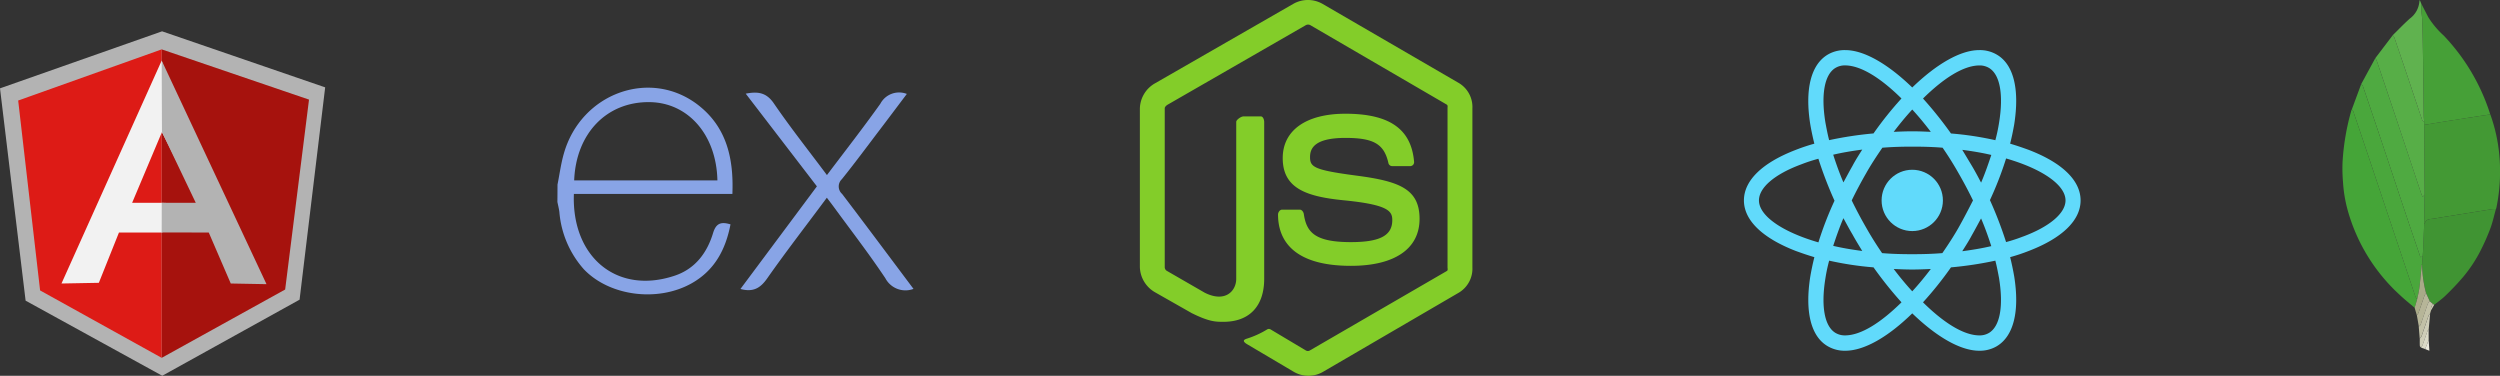 <svg xmlns="http://www.w3.org/2000/svg" width="399.167" height="60" viewBox="0 0 399.167 60">
  <rect x="0" y="0" width="399.167" height="60" fill="#333333" stroke="none"/>
  <g id="back_end_logos" data-name="back_end logos" transform="translate(-586 -627)">
    <g id="angularjs-original" transform="translate(581.447 630.974)">
      <path id="Path_329" data-name="Path 329" d="M30.43,1.026,4.553,10.133l4.089,33.9,21.816,11.99L52.385,43.874l4.087-33.9Z" fill="#b3b3b3"/>
      <path id="Path_330" data-name="Path 330" d="M87.194,15.651,63.672,7.629V56.881l19.713-10.91Z" transform="translate(-33.302 -3.72)" fill="#a6120d"/>
      <path id="Path_331" data-name="Path 331" d="M11.2,15.794l3.5,30.321L34.114,56.88V7.627Z" transform="translate(-3.745 -3.718)" fill="#dd1b16"/>
      <path id="Path_332" data-name="Path 332" d="M49.508,36.155l-6.475,3.028H36.209L33,47.207l-5.966.111,16-35.594Zm-.626-1.524L43.076,23.136l-4.763,11.3h4.719Z" transform="translate(-12.664 -6.026)" fill="#f2f2f2"/>
      <path id="Path_333" data-name="Path 333" d="M63.671,11.724l.043,11.412,5.4,11.3H63.683l-.012,4.734,7.515.007L74.7,47.318l5.709.106Z" transform="translate(-33.302 -6.026)" fill="#b3b3b3"/>
    </g>
    <g id="react-original" transform="translate(863.047 626.9)">
      <circle id="Ellipse_78" data-name="Ellipse 78" cx="4.894" cy="4.894" r="4.894" transform="translate(23.382 27.206)" fill="#61dafb"/>
      <path id="Path_334" data-name="Path 334" d="M46.867,24.028c-.945-.343-1.932-.687-2.962-.987.258-1.03.472-2.061.644-3.048.9-5.667-.086-9.66-2.834-11.206A5.333,5.333,0,0,0,38.967,8.1c-3.005,0-6.826,2.233-10.691,5.968C24.413,10.333,20.591,8.1,17.586,8.1a5.333,5.333,0,0,0-2.748.687C12.091,10.375,11.1,14.368,12,19.993c.172.987.386,2.018.644,3.048a29.942,29.942,0,0,0-2.962.987C4.319,26.089,1.4,28.923,1.4,32.1s2.962,6.011,8.286,8.072c.945.343,1.932.687,2.962.987-.258,1.03-.472,2.061-.644,3.048-.9,5.667.086,9.66,2.834,11.206a5.333,5.333,0,0,0,2.748.687c3.048,0,6.869-2.233,10.691-5.968,3.864,3.735,7.685,5.968,10.691,5.968a5.333,5.333,0,0,0,2.748-.687c2.748-1.589,3.735-5.581,2.834-11.206-.172-.987-.386-2.018-.644-3.048a29.941,29.941,0,0,0,2.962-.987c5.367-2.061,8.286-4.894,8.286-8.072S52.234,26.089,46.867,24.028ZM40.513,10.934c1.76,1.03,2.361,4.208,1.631,8.716a25.854,25.854,0,0,1-.6,2.834,51.007,51.007,0,0,0-7.084-1.073,61.946,61.946,0,0,0-4.465-5.581c3.177-3.134,6.4-5.281,9.016-5.281a2.9,2.9,0,0,1,1.5.386ZM35.7,36.393c-.773,1.374-1.674,2.748-2.619,4.122-1.589.129-3.177.172-4.809.172-1.674,0-3.263-.043-4.809-.172q-1.417-2.061-2.576-4.122c-.816-1.417-1.589-2.877-2.275-4.293.687-1.417,1.46-2.877,2.275-4.293.773-1.374,1.674-2.748,2.619-4.122,1.589-.129,3.177-.172,4.809-.172,1.674,0,3.263.043,4.809.172q1.417,2.061,2.576,4.122c.816,1.417,1.589,2.877,2.275,4.293C37.25,33.517,36.52,34.934,35.7,36.393Zm3.564-1.417c.644,1.5,1.159,2.962,1.631,4.422-1.46.343-3.005.6-4.637.816.515-.816,1.073-1.674,1.546-2.576.515-.9.987-1.8,1.46-2.662ZM28.277,46.612c-1.03-1.116-2.018-2.318-2.962-3.564.987.043,1.975.086,2.962.086s1.975-.043,2.962-.086C30.294,44.293,29.307,45.5,28.277,46.612Zm-7.986-6.44c-1.631-.215-3.177-.472-4.637-.816.472-1.417.987-2.919,1.631-4.422.472.859.945,1.76,1.46,2.619.515.945,1.03,1.76,1.546,2.619ZM17.286,29.223c-.644-1.5-1.159-2.962-1.631-4.422,1.46-.343,3.005-.6,4.637-.816-.515.816-1.073,1.674-1.546,2.576C18.23,27.463,17.758,28.365,17.286,29.223ZM28.277,17.588c1.03,1.116,2.018,2.318,2.962,3.564-.987-.043-1.975-.086-2.962-.086s-1.975.043-2.962.086c.945-1.245,1.932-2.447,2.962-3.564ZM37.808,26.6l-1.546-2.576c1.631.215,3.177.472,4.637.816-.472,1.417-.987,2.919-1.631,4.422C38.8,28.365,38.323,27.463,37.808,26.6Zm-23.4-6.955c-.73-4.508-.129-7.685,1.631-8.716a2.9,2.9,0,0,1,1.5-.386c2.576,0,5.8,2.1,9.016,5.281a56.437,56.437,0,0,0-4.465,5.581,58.371,58.371,0,0,0-7.084,1.073c-.258-.987-.429-1.932-.6-2.834ZM3.8,32.1c0-2.018,2.447-4.165,6.741-5.753a25.742,25.742,0,0,1,2.748-.9,62.579,62.579,0,0,0,2.576,6.7A54.1,54.1,0,0,0,13.293,38.8C7.368,37.08,3.8,34.5,3.8,32.1ZM16.04,53.266c-1.76-1.03-2.361-4.208-1.631-8.716a25.853,25.853,0,0,1,.6-2.834,51.007,51.007,0,0,0,7.084,1.073,61.946,61.946,0,0,0,4.465,5.581c-3.177,3.134-6.4,5.281-9.016,5.281a2.9,2.9,0,0,1-1.5-.386Zm26.1-8.716c.73,4.508.129,7.685-1.631,8.716a2.9,2.9,0,0,1-1.5.386c-2.576,0-5.8-2.1-9.016-5.281a56.437,56.437,0,0,0,4.465-5.581,58.371,58.371,0,0,0,7.084-1.073C41.8,42.7,41.972,43.649,42.144,44.551Zm3.864-6.7a25.741,25.741,0,0,1-2.748.9,62.579,62.579,0,0,0-2.576-6.7A54.1,54.1,0,0,0,43.26,25.4c5.925,1.717,9.488,4.293,9.488,6.7C52.749,34.118,50.259,36.265,46.008,37.853Z" fill="#61dafb"/>
    </g>
    <g id="express-original" transform="translate(673.7 613.399)">
      <path id="Path_335" fill="#88a4e6" data-name="Path 335" d="M93.372,60.67a3.623,3.623,0,0,1-4.494-1.7c-2.576-3.859-5.419-7.542-8.163-11.292-.354-.485-.721-.961-1.179-1.565-3.247,4.381-6.49,8.553-9.533,12.893-1.088,1.551-2.231,2.227-4.263,1.678L77.948,44.3,66.584,29.5c1.955-.381,3.306-.186,4.5,1.565,2.644,3.864,5.56,7.542,8.467,11.433,2.925-3.877,5.8-7.56,8.526-11.387a3.39,3.39,0,0,1,4.231-1.569c-1.487,1.973-2.943,3.914-4.408,5.841-1.977,2.6-3.918,5.229-5.968,7.773a1.594,1.594,0,0,0,.041,2.354C85.767,50.494,89.513,55.528,93.372,60.67Z" transform="translate(-35.216 -0.944)"/>
      <path id="Path_336" fill="#88a4e6" data-name="Path 336" d="M1.314,43.083c.327-1.637.544-3.306,1-4.911,2.721-9.719,13.877-13.759,21.541-7.737,4.49,3.533,5.605,8.512,5.383,14.127H3.93C3.549,54.634,10.8,60.715,20.043,57.613c3.243-1.088,5.152-3.628,6.109-6.8.485-1.592,1.288-1.841,2.784-1.388-.766,3.973-2.5,7.292-6.131,9.369-5.442,3.111-13.21,2.1-17.3-2.218a15.664,15.664,0,0,1-3.891-9.115c-.068-.544-.209-1.079-.317-1.619Q1.314,44.462,1.314,43.083Zm2.662-.676h22.87c-.15-7.283-4.685-12.458-10.884-12.5C9.159,29.85,4.27,34.9,3.976,42.407Z"/>
    </g>
    <path id="nodejs-original" d="M60.995,16.836,39.114,4.13a4.719,4.719,0,0,0-4.568,0L12.432,16.836A4.754,4.754,0,0,0,10,20.842V46.218a4.794,4.794,0,0,0,2.458,4.011L18.3,53.548c2.793,1.375,3.78,1.375,5.05,1.375,4.135,0,6.5-2.5,6.5-6.861V23.008c0-.354-.184-.88-.531-.88h-2.79c-.353,0-1.144.526-1.144.88V48.061c0,1.933-1.749,3.857-5.017,2.223L14.328,46.8a.685.685,0,0,1-.359-.586V20.842c0-.239.275-.479.487-.6L36.5,7.556a.772.772,0,0,1,.714,0l21.774,12.68c.208.126.135.358.135.6V46.218c0,.242.091.478-.115.594L37.133,59.5a.621.621,0,0,1-.626,0L30.9,56.155a.541.541,0,0,0-.532-.043,14.6,14.6,0,0,1-3.313,1.51c-.36.126-.892.343.2.957L34.6,62.923a4.627,4.627,0,0,0,4.622,0L60.994,50.229a4.47,4.47,0,0,0,2.1-4.011V20.842a4.456,4.456,0,0,0-2.1-4.006ZM43.7,42.2c-5.818,0-7.1-1.605-7.527-4.5-.05-.312-.314-.684-.631-.684H32.695c-.352,0-.635.427-.635.777,0,3.7,2.014,8.193,11.637,8.193,6.966,0,10.96-2.707,10.96-7.5,0-4.75-3.209-6-9.965-6.89-6.829-.9-7.522-1.359-7.522-2.958,0-1.319.588-3.078,5.644-3.078,4.518,0,6.183.97,6.868,4.015a.626.626,0,0,0,.615.492h2.855a.653.653,0,0,0,.466-.2.642.642,0,0,0,.166-.486C53.344,24.141,49.86,21.7,42.814,21.7c-6.268,0-10.006,2.647-10.006,7.083,0,4.812,3.72,6.142,9.736,6.737,7.2.706,7.757,1.758,7.757,3.173,0,2.459-1.974,3.506-6.6,3.506Z" transform="translate(758 623.459)" fill="#83cd29"/>
    <g id="mongodb-original" transform="translate(923.408 623.988)">
      <path id="Path_337" data-name="Path 337" d="M75.6,42.812a26.245,26.245,0,0,1,1.442,6.563,28.865,28.865,0,0,1-.472,8.329,1.919,1.919,0,0,1-.075.22,3.722,3.722,0,0,0-.555.006c-1.528.24-3.055.489-4.582.736-1.578.256-3.159.5-4.735.775-.558.1-1.249-.019-1.475.753-.006.021-.071.025-.108.037l.076-4.615q-.039-5.567-.078-11.134l.735-.126c1.2-.2,2.406-.4,3.61-.588q2.155-.342,4.312-.673C74.325,43,74.96,42.907,75.6,42.812Z" transform="translate(-15.384 -21.527)" fill="#439934" fill-rule="evenodd"/>
      <path id="Path_338" data-name="Path 338" d="M48.133,72.739c-.776-.667-1.579-1.3-2.323-2.006a28.733,28.733,0,0,1-8.371-13.574,21.965,21.965,0,0,1-.747-4.5,25.391,25.391,0,0,1-.071-3.2,37.627,37.627,0,0,1,1.436-8.331l.045-.063a1.341,1.341,0,0,1,.237.322q1.211,3.567,2.407,7.14,3.759,11.225,7.518,22.45a1.789,1.789,0,0,0,.268.4Z" transform="translate(0 -20.583)" fill="#45a538" fill-rule="evenodd"/>
      <path id="Path_339" data-name="Path 339" d="M75.037,21.992c-.635.095-1.271.185-1.9.283q-2.156.334-4.312.673c-1.2.191-2.407.391-3.61.588l-.735.126-.006-.48c-.024-.394-.066-.788-.071-1.183-.032-2.515-.051-5.03-.083-7.545q-.029-2.361-.08-4.722c-.02-.978-.041-1.956-.085-2.933-.024-.525-.108-1.047-.143-1.572-.019-.3.007-.606.013-.909.375.727.742,1.459,1.128,2.18A13.94,13.94,0,0,0,67.6,9.4a32.316,32.316,0,0,1,7.434,12.595Z" transform="translate(-14.825 -0.707)" fill="#46a037" fill-rule="evenodd"/>
      <path id="Path_340" data-name="Path 340" d="M64.646,78.025c.037-.012.1-.016.108-.037.225-.772.916-.657,1.475-.753,1.576-.273,3.156-.519,4.735-.775,1.527-.247,3.054-.5,4.582-.736a3.661,3.661,0,0,1,.555-.006c-.286,1.019-.511,2.06-.873,3.052a34.046,34.046,0,0,1-1.437,3.3,22.561,22.561,0,0,1-2.917,4.482,41.3,41.3,0,0,1-2.847,3.006c-.544.535-1.185.971-1.782,1.451l-.155-.106-.557-.477-.577-1.264a19.008,19.008,0,0,1-.64-4.517l.011-.258.079-1.114c.026-.38.061-.76.077-1.141.059-1.369.111-2.738.165-4.107Z" transform="translate(-14.995 -39.322)" fill="#409433" fill-rule="evenodd"/>
      <path id="Path_341" data-name="Path 341" d="M53.2,49.636c-.054,1.369-.106,2.738-.164,4.108-.016.381-.051.761-.077,1.141l-.351.133c-.78-2.3-1.561-4.569-2.324-6.847-1.263-3.769-2.51-7.544-3.771-11.313q-1.527-4.564-3.076-9.121a1.548,1.548,0,0,0-.283-.379L45.4,23.224a2.411,2.411,0,0,1,.228.4q1.56,4.616,3.107,9.236,2.008,6.012,4.007,12.028a4.844,4.844,0,0,0,.225.488l.308-.358q-.039,2.308-.077,4.615Z" transform="translate(-3.549 -10.932)" fill="#4faa41" fill-rule="evenodd"/>
      <path id="Path_342" data-name="Path 342" d="M41.385,32.227a1.559,1.559,0,0,1,.283.379q1.548,4.558,3.076,9.121c1.261,3.77,2.508,7.545,3.771,11.313.763,2.278,1.544,4.55,2.324,6.847l.351-.133-.079,1.114-.071.257c-.122,1.219-.225,2.442-.374,3.658-.075.61-.234,1.208-.354,1.812a1.8,1.8,0,0,1-.268-.4q-3.765-11.223-7.518-22.45-1.2-3.572-2.407-7.14a1.329,1.329,0,0,0-.237-.322l1.5-4.059Z" transform="translate(-1.78 -15.802)" fill="#4aa73c" fill-rule="evenodd"/>
      <path id="Path_343" data-name="Path 343" d="M55.924,40.714l-.308.358a4.892,4.892,0,0,1-.225-.488q-2.006-6.013-4.007-12.028-1.544-4.622-3.107-9.236a2.331,2.331,0,0,0-.228-.4l2.78-3.657a1.5,1.5,0,0,1,.258.353Q52.245,19,53.384,22.4c.71,2.114,1.41,4.231,2.128,6.342.048.141.216.241.328.361l.006.48Q55.886,35.146,55.924,40.714Z" transform="translate(-6.197 -6.625)" fill="#57ae47" fill-rule="evenodd"/>
      <path id="Path_344" data-name="Path 344" d="M59.117,22.475c-.112-.119-.28-.219-.328-.361-.719-2.111-1.418-4.228-2.128-6.342q-1.14-3.4-2.3-6.785a1.5,1.5,0,0,0-.258-.353c.9-.885,1.78-1.8,2.72-2.646a3.768,3.768,0,0,0,1.539-2.74,1.454,1.454,0,0,1,.067-.236l.238.6c-.006.3-.033.607-.013.909.034.525.119,1.047.143,1.572.044.977.065,1.955.085,2.933q.048,2.361.08,4.722c.031,2.515.051,5.03.083,7.545,0,.4.045.789.07,1.183Z" transform="translate(-9.473)" fill="#60b24f" fill-rule="evenodd"/>
      <path id="Path_345" data-name="Path 345" d="M62.127,100.635c.121-.6.28-1.2.354-1.812.149-1.216.252-2.439.374-3.658l.03,0,.03.005a19.008,19.008,0,0,0,.64,4.517,1.381,1.381,0,0,0-.238.322c-.334.941-.648,1.89-.984,2.831a1.4,1.4,0,0,1-.264.342L61.728,102l.4-1.363Z" transform="translate(-13.596 -49.842)" fill="#a9aa88" fill-rule="evenodd"/>
      <path id="Path_346" data-name="Path 346" d="M62.476,108.5a1.392,1.392,0,0,0,.264-.342c.336-.941.651-1.889.984-2.831a1.369,1.369,0,0,1,.238-.322l.576,1.264a2.245,2.245,0,0,0-.334.487L63.1,110c-.045.13-.2.222-.3.331l-.319-1.83Z" transform="translate(-14 -55.17)" fill="#b6b598" fill-rule="evenodd"/>
      <path id="Path_347" data-name="Path 347" d="M63.171,111.822c.1-.109.259-.2.3-.331l1.1-3.241a2.24,2.24,0,0,1,.334-.487l.558.476a.98.98,0,0,0-.329.963l-.169.555a1.143,1.143,0,0,0-.227.286c-.385,1.1-.753,2.212-1.141,3.316a1.526,1.526,0,0,1-.282.373q-.075-.955-.152-1.909Z" transform="translate(-14.376 -56.659)" fill="#c2c1a7" fill-rule="evenodd"/>
      <path id="Path_348" data-name="Path 348" d="M63.5,116.08a1.568,1.568,0,0,0,.282-.373c.388-1.1.756-2.212,1.141-3.316a1.141,1.141,0,0,1,.227-.286l-.234,2.546c-.062.072-.153.135-.183.219-.264.741-.513,1.488-.778,2.229a2.847,2.847,0,0,1-.241.431c-.073-.1-.2-.187-.208-.286-.023-.386-.007-.775-.006-1.163Z" transform="translate(-14.548 -59.007)" fill="#cecdb7" fill-rule="evenodd"/>
      <path id="Path_349" data-name="Path 349" d="M63.969,120.528a2.892,2.892,0,0,0,.241-.431c.265-.741.514-1.487.778-2.229.03-.084.121-.146.183-.219l.006,1.671-.559,1.434Z" transform="translate(-14.808 -62.007)" fill="#dbdac7" fill-rule="evenodd"/>
      <path id="Path_350" data-name="Path 350" d="M65.38,122.725l.559-1.434.115,1.7Z" transform="translate(-15.571 -63.976)" fill="#ebe9dc" fill-rule="evenodd"/>
      <path id="Path_351" data-name="Path 351" d="M67.433,109.764a.979.979,0,0,1,.329-.963l.155.106Z" transform="translate(-16.667 -57.22)" fill="#cecdb7" fill-rule="evenodd"/>
      <path id="Path_352" data-name="Path 352" d="M64.245,94.869l-.03-.005-.03,0,.071-.257-.011.257Z" transform="translate(-14.924 -49.546)" fill="#4faa41" fill-rule="evenodd"/>
    </g>
  </g>
</svg>
